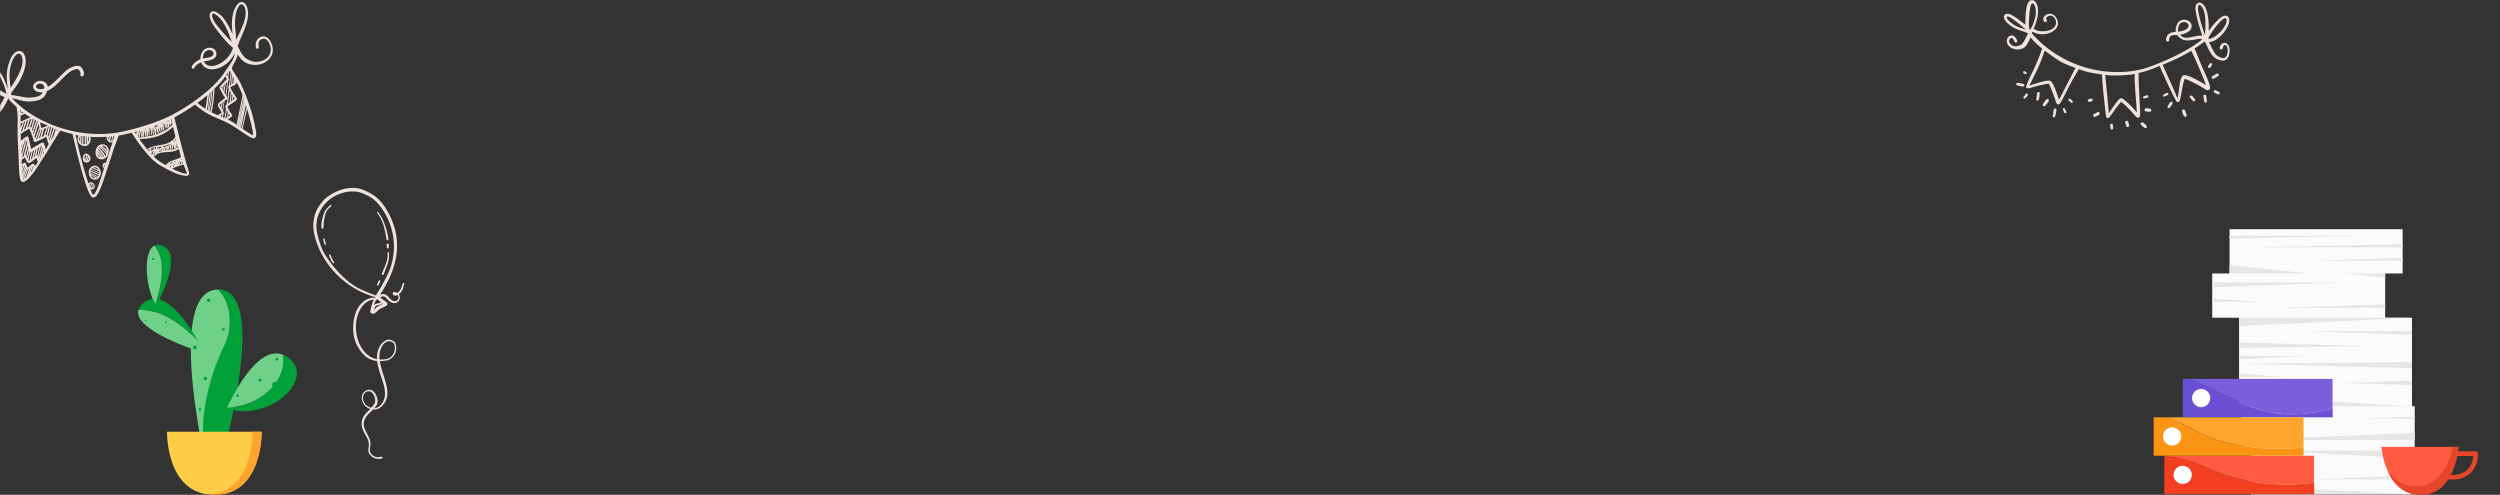 <svg width="1920" height="380" viewBox="0 0 1920 380" fill="none" xmlns="http://www.w3.org/2000/svg">
<rect x="0" y="0" width="1920" height="380" fill="#333333" stroke="none"/>
<mask id="mask0_0_535" style="mask-type:alpha" maskUnits="userSpaceOnUse" x="0" y="0" width="1920" height="380">
<rect width="1920" height="380" fill="#F8F0EA"/>
</mask>
<g mask="url(#mask0_0_535)">
<path d="M296.711 160.74C291.579 152.303 286.457 148.719 278.316 145.589C269.336 142.138 257.391 145.965 249.958 152.395C246.331 155.544 242.54 161.395 241.487 166.147C240.181 171.717 240.402 175.62 241.456 180.286C246.39 201.885 264.309 221.751 288.566 228.327C288.566 228.327 288.566 228.327 288.588 228.394C288.521 228.415 288.409 228.525 288.364 228.613C280.549 227.879 271.043 235.415 271.223 252.282C271.216 254.786 271.545 256.962 271.754 258.072C271.922 258.828 272.003 259.538 272.537 261.206C273.051 262.808 273.505 263.766 274.133 265.037C274.328 265.416 275.044 266.732 275.501 267.468C279.091 273.161 283.041 276.532 289.614 277.295C291.259 290.235 300.367 301.665 292.615 310.772C291.246 312.241 289.525 313.529 287.531 313.505C289.372 311.444 290.388 309.793 289.914 306.707C289.545 304.177 287.196 298.454 282.642 299.398C275.821 300.848 276.186 311.401 284.332 314.089C282.203 316.169 279.067 319.014 278.142 322.327C276.662 327.585 279.19 331.337 281.295 335.151C285.834 343.116 280.698 344.541 284.122 349.257C285.06 350.576 287.258 352.153 289.76 352.381C295.227 352.91 293.926 350.457 292.971 350.69C289.946 351.585 287.869 351.074 285.85 349.366C281.903 345.774 285.877 343.25 284.014 337.665C281.849 331.368 275.567 326.464 282.599 318.324C283.474 317.381 285.646 315.434 286.522 314.491C290.438 315.002 293.572 312.379 295.605 309.078C301.162 300.012 292.974 287.551 291.742 277.275C294.113 277.325 295.578 277.076 297.244 276.763C300.488 276.092 303.984 272.764 304.281 268.18C304.365 266.607 304.277 264.723 303.43 263.228C302.495 261.688 299.846 260.771 298.316 260.819C294.325 260.994 288.847 267.092 289.587 275.832C281.292 274.517 275.54 265.984 274.018 257.788C270.965 242.062 278.924 230.387 287.083 230.127C285.73 232.106 284.414 238.562 284.363 239.093C284.284 240.223 285.269 241.231 286.935 240.918C288.601 240.605 289.417 239.019 291.072 237.753C294.309 235.685 296.995 235.34 297.478 233.861C298.051 232.205 296.126 231.939 291.912 228.433C296.708 225.718 296.275 230.567 300.908 232.394C305.871 234.335 308.662 228.805 306.234 226.051C310.056 223.281 310.017 219.025 310.225 218.296C311.362 217.711 309.869 216.497 309.119 218.062C308.802 218.679 308.464 222.908 305.027 225.04C299.811 221.854 300.97 228.915 305.364 226.55C307.685 228.971 303.869 234.977 298.364 228.131C296.508 225.782 294.321 225.159 291.735 226.503C306.327 204.754 310.063 182.658 296.711 160.74ZM285.12 313.101C276.082 310.846 277.543 299.56 284.113 300.545C286.698 301.262 289.186 306.499 287.751 309.829C287.094 310.996 286.016 312.225 285.12 313.101ZM299.321 262.116C301.862 262.7 302.407 263.482 302.859 264.662C304.142 268.666 302.39 272.612 299.507 274.64C297.185 276.12 294.104 276.151 291.491 276.032C290.59 267.71 295.206 261.448 299.321 262.116ZM302.496 225.409C302.541 225.321 302.563 225.388 302.496 225.409C302.541 225.321 302.563 225.388 302.496 225.409ZM302.629 225.366C302.608 225.299 302.608 225.299 302.629 225.366C302.608 225.299 302.608 225.299 302.629 225.366C302.608 225.299 302.608 225.299 302.629 225.366ZM302.696 225.345C302.918 225.347 303.227 225.395 303.647 225.555C303.158 225.638 302.982 225.548 302.696 225.345ZM243.36 169.006C243.381 169.072 243.314 169.094 243.336 169.16L243.36 169.006ZM243.312 169.315C243.333 169.382 243.267 169.403 243.288 169.47C243.267 169.403 243.312 169.315 243.312 169.315ZM287.19 238.04C287.957 233.085 291.412 235.142 293.83 233.043C293.94 233.155 294.028 233.2 294.204 233.291C288.522 235.995 289.232 235.914 287.19 238.04ZM292.754 232.21C291.505 232.905 288.803 232.74 287.255 234.34C287.674 232.661 288.066 231.358 289.165 230.196C289.475 230.244 289.72 230.092 289.857 229.827C291.173 230.951 291.128 231.039 292.754 232.21ZM299.845 205.654C296.546 214.879 288.99 226.205 288.694 226.888C285.8 226.123 278.414 222.824 275.901 221.642C275.901 221.642 262.406 215.812 249.546 195.428C247.457 192.124 246.15 188.275 245.7 186.873C242.533 177.218 242.702 174.073 243.357 169.227C243.674 166.771 245.047 163.019 247.371 159.478C254.431 148.901 267.076 145.879 274.838 147.365C277.601 147.952 279.716 149.04 282.296 150.2C286.216 152.329 288.063 153.503 291.493 157.776C301.87 170.64 305.645 189.078 299.845 205.654Z" fill="#EFE2DA"/>
<path d="M290.283 162.726C290.109 162.414 289.575 162.585 289.482 162.983C289.479 163.204 290.548 164.702 290.7 164.947C292.704 167.985 294.128 171.281 294.828 173.926C297.101 182.397 296.28 184.426 297.497 184.551C298.715 184.676 298.359 182.877 297.578 179.521C295.297 169.876 293.095 166.682 290.283 162.726Z" fill="#EFE2DA"/>
<path d="M297.178 187.229C296.709 187.6 296.904 187.979 297.1 190.197C297.14 190.553 297.447 190.822 297.802 190.782C298.865 190.883 298.637 189.484 298.546 187.821C298.511 187.023 297.693 186.769 297.178 187.229Z" fill="#EFE2DA"/>
<path d="M298.324 193.558C297.504 193.526 297.828 194.306 297.666 196.786C297.483 199.2 296.995 201.122 296.173 203.151C292.986 210.428 292.847 210.913 293.686 211.234C294.415 211.441 294.575 211.022 296.22 206.742C297.316 203.962 298.658 201.03 298.776 196.577C298.8 196.422 298.871 194.118 298.807 193.918C298.765 193.785 298.567 193.627 298.324 193.558Z" fill="#EFE2DA"/>
<path d="M290.908 215.656C290.476 216.604 289.998 217.64 289.566 218.588C289.339 219.028 289.887 219.589 290.466 219.329C290.712 219.177 292.211 216.048 292.192 215.759C292.088 215.204 291.204 214.972 290.908 215.656Z" fill="#EFE2DA"/>
<path d="M253.778 157.425C252.503 158.496 251.315 159.613 250.28 160.975C247.353 164.93 246.243 174.557 247.031 175.409C247.512 175.99 248.403 175.557 248.433 174.959C248.511 171.991 248.892 167.895 249.79 164.958C250.689 162.021 251.206 161.34 253 159.588C253.829 158.733 255.033 158.127 254.486 157.566C254.312 157.254 254.002 157.206 253.778 157.425Z" fill="#EFE2DA"/>
<path d="M248.649 182.985C247.961 183.132 248.263 183.845 248.707 185.689C248.813 186.023 249.236 187.801 249.522 188.004C249.896 188.252 250.432 187.859 250.304 187.459C249.216 183.834 249.472 182.795 248.649 182.985Z" fill="#EFE2DA"/>
<path d="M252.936 195.446C252.356 195.705 252.506 196.172 253.826 198.913C254.93 201.209 255.664 202.813 256.47 202.113C256.695 201.894 256.809 201.563 256.547 201.205C254.039 197.741 254.139 194.839 252.936 195.446Z" fill="#EFE2DA"/>
<path d="M161.684 9.655C159.906 11.724 161.822 16.112 163.321 18.547C164.698 20.829 173.083 32.187 178.854 36.728C178.63 36.51 178.751 36.661 178.957 36.795C175.817 47.865 160.647 55.466 156.48 47.204C158.179 46.841 162.999 46.52 165.014 44.311C167.971 41.102 165.186 35.566 159.408 36.802C155.754 37.584 153.647 41.857 153.901 45.535C151.594 46.384 149.433 47.913 147.776 50.134C145.699 52.889 149.462 53.861 149.365 51.749C150.015 50.632 151.867 48.903 154.392 47.829C158.116 57.341 174.006 53.94 180.407 40.661C179.574 45.905 177.34 48.338 174.231 52.914C171.542 56.956 166.781 65.439 148.005 78.611C144.442 81.062 138.851 84.836 130.997 88.828C117.521 95.622 96.477 101.104 87.391 102.249C55.538 106.222 24.503 92.425 9.103 75.281C19.73 78.428 21.872 78.058 25.277 77.774C30.06 77.283 32.342 75.906 33.787 74.353C34.947 73.127 35.591 71.567 36.046 69.959C45.722 65.755 50.659 53.946 59.084 53.031C59.697 52.989 59.8 53.056 60.006 53.189C61.226 53.906 61.778 55.654 61.96 56.504C61.978 56.589 61.893 56.607 61.911 56.692C61.729 57.086 61.595 57.293 61.686 57.718C62.032 59.332 64.824 59.09 64.491 55.873C64.43 55.175 63.793 53.445 62.804 52.146C61.209 50.088 59.03 50.288 56.772 50.949C55.43 51.325 54.55 51.78 52.96 52.654C48.899 54.856 43.465 62.684 36.703 66.797C36.497 62.931 30.75 60.162 26.725 63.778C23.696 66.648 26.062 71.474 32.853 70.82C31.475 73.515 29.132 74.194 26.122 74.66C19.676 75.685 18.189 74.136 8.321 72.872C8.758 72.423 8.649 71.913 8.606 71.3C14.149 63.981 14.514 63.193 16.257 59.709C18.995 54.235 21.643 45.848 17.997 40.852C16.244 38.472 12.833 38.314 9.833 42.155C8.862 43.429 8.2 44.904 7.623 46.361C4.125 54.93 5.198 61.187 5.979 68.574C5.439 66.468 3.511 61.193 1.8 58.182C1.484 57.539 0.301 55.748 -1.137 54.012C-2.714 52.039 -4.468 50.904 -6.878 50.442C-15.659 48.855 -15.172 67.325 3.538 74.606C-0.494 82.757 -5.139 89.705 -14.334 90.34C-15.032 90.4 -15.937 90.327 -16.689 90.133C-13.023 86.504 -12.402 81.928 -14.119 78.474C-17.741 71.518 -25.48 73.974 -25.7 81.664C-25.773 83.812 -24.888 87.533 -22.091 90.222C-27.645 92.922 -38.728 93.872 -39.798 102.988C-40.224 106.812 -37.578 105.89 -37.578 104.646C-37.442 95.73 -25.455 96.097 -19.287 92.111C-13.456 94.862 -6.341 91.562 -3.658 89.566C-0.69 87.242 2.673 83.856 6.396 75.505C6.893 76.999 11.274 80.86 12.828 82.305C12.846 82.389 12.864 82.475 12.797 82.578C14.476 92.083 12.679 94.067 14.016 114.843C14.656 125.725 14.204 137.73 16.51 139.369C18.919 141.076 22.841 136.148 24.669 133.891C27.194 131.573 45.804 101.018 46.187 100.314C49.148 101.28 52.723 102.204 55.733 102.981C56.934 108.59 65.9 147.994 70.512 151.273C71.356 151.892 72.6 151.892 73.911 150.545C77.189 147.177 81.849 131.162 82.65 128.679C83.732 125.427 83.871 125.663 87.121 115.103C87.364 114.163 91.166 104.107 91.166 104.107C93.308 103.737 96.301 103.185 101.108 101.979C105.531 108.941 112.635 118.885 119.013 124.185C119.219 124.318 119.219 124.318 119.013 124.185C119.838 124.719 120.275 125.514 124.808 128.01C125.615 128.459 132.436 132.509 137.468 134.01C146.486 136.701 145.783 133.83 144.309 129.435C141.161 119.711 133.879 90.255 133.879 90.255C140.156 86.779 144.532 83.976 149.801 80.36C163.339 92.125 168.772 89.274 183.451 99.729C184.398 100.415 191.261 105.078 193.112 105.837C194.981 106.681 196.456 106.099 196.766 103.811C196.845 103.35 196.797 102.294 196.7 101.426C196.361 99.01 194.718 90.919 193.329 86.506C191.492 80.412 189.314 74.391 186.815 68.527C185.511 65.341 184.092 62.445 182.229 59.556C181.028 57.68 179.808 55.719 178.607 53.844C178.449 53.522 178.207 53.218 178.134 52.879C177.928 51.501 180.047 48.114 180.678 46.913C181.11 46.021 183.004 42.416 182.446 41.469C183.283 42.89 183.787 43.582 184.654 44.729C192.997 55.474 214.375 48.232 208.552 33.482C206.241 27.667 202.223 26.75 198.915 29.146C196.535 30.9 196.061 33.667 196.51 36.593C196.607 37.461 197.924 37.801 198.543 36.958C198.877 36.442 198.701 36.035 198.507 34.299C198.332 30.16 202.035 29.19 203.886 29.949C209.002 32.675 211.432 46.107 197.509 47.488C195.585 47.633 194.079 47.244 192.332 46.552C187.914 45.009 185.778 42.089 183.218 36.772C183.248 36.499 183.109 36.262 182.884 36.043C182.745 35.807 182.69 35.552 182.551 35.315C184.907 28.056 189.831 20.337 190.519 11.926C190.988 4.982 187.894 0.49 184.434 1.764C182.704 2.401 181.435 4.361 180.555 6.06C178.976 9.064 178.538 12.002 178.192 15.364C177.814 18.999 178.19 21.585 178.577 26.301C176.618 21.299 173.949 16.716 171.176 13.311C170.915 12.922 170.12 12.115 169.362 11.477C166.279 9.116 163.615 7.464 161.684 9.655ZM163.989 41.598C163.327 44.317 158.453 44.383 155.819 44.946C155.809 36.595 164.476 37.228 163.989 41.598ZM27.708 65.879C28.673 64.161 31.781 63.318 33.741 65.831C34.16 66.542 34.165 66.985 33.789 68.132C30.851 68.938 26.888 68.276 27.708 65.879ZM8.193 50.682C10.076 42.459 14.811 38.424 16.855 43.407C19.609 51.705 9.579 65.049 8.128 67.403C7.334 60.375 6.741 56.769 8.193 50.682ZM-19.827 88.76C-23.613 86.016 -25.354 79.546 -21.626 76.615C-17.754 74.364 -12.154 82.675 -19.827 88.76ZM4.934 71.997C-20.208 60.404 -8.107 40.13 1.805 62.358C3.807 66.728 4.401 69.09 4.934 71.997ZM34.697 103.929C34.678 103.844 36.664 98.176 36.646 98.091C36.628 98.006 36.61 97.921 36.507 97.854C36.913 97.678 37.253 97.605 37.35 97.229C37.399 97.041 37.363 96.871 37.326 96.701C37.429 96.768 37.533 96.835 37.618 96.816C36.822 99.742 35.813 103.334 35.765 103.523C35.34 103.614 35.103 103.753 34.697 103.929ZM30.243 122.567C30.225 122.482 30.225 122.482 30.243 122.567C30.34 122.191 32.612 113.706 32.709 113.33C32.94 113.992 32.709 113.33 33.104 114.756C32.934 114.793 32.782 114.914 32.733 115.102C31.561 119.174 31.525 119.004 30.577 122.051C30.51 122.154 30.243 122.567 30.243 122.567ZM33.48 116.098C33.552 116.438 33.607 116.693 33.85 116.996C33.449 117.615 33.133 118.216 32.733 118.835C32.957 117.809 33.218 116.953 33.48 116.098ZM29.624 120.922C29.588 120.752 29.467 120.6 29.43 120.43C30.014 116.928 31.283 112.48 31.283 112.48C31.265 112.395 31.265 112.395 31.247 112.31C31.484 112.17 31.721 112.031 32.042 111.873C31.173 115.703 30.602 117.602 29.624 120.922ZM28.684 119.435C28.393 119.319 28.138 119.374 27.883 119.428C28.478 116.813 28.745 116.4 29.153 113.736C29.541 113.475 29.948 113.299 30.337 113.038C29.304 116.103 29.097 117.213 28.684 119.435ZM26.651 120.314C26.414 120.454 26.195 120.678 25.959 120.818C26.341 118.87 26.955 116.339 27.326 114.749C27.562 114.609 27.799 114.47 27.951 114.348C27.392 117.134 27.173 117.359 26.651 120.314ZM24.678 121.892C24.374 122.134 24.071 122.377 23.767 122.62C24.551 118.809 24.174 119.956 25.128 116.108C25.45 115.95 25.753 115.707 26.075 115.55C25.237 119.106 24.951 120.678 24.678 121.892ZM22.602 123.403C22.517 123.421 22.28 123.56 22.195 123.578C22.073 123.427 22.037 123.257 21.916 123.105C22.22 121.618 21.825 122.68 23.18 116.969C23.623 116.963 23.69 116.86 24.029 116.787C23.446 119.045 23.568 119.197 22.602 123.403ZM19.008 126.127C19.093 126.109 19.093 126.109 19.008 126.127V126.127ZM17.937 137.731C17.852 137.749 17.767 137.767 17.682 137.786C21.15 127.001 17.992 136.742 20.372 130.012C20.494 130.163 20.372 130.012 20.579 130.145C19.37 134.047 19.146 133.829 17.937 137.731ZM19.62 128.573C19.76 128.81 19.675 128.828 19.796 128.98C18.6 132.524 18.837 131.14 17.3 136.001C17.264 135.831 17.227 135.661 17.276 135.473C18.181 133.058 17.98 133.367 19.62 128.573ZM17.143 133.191C17.137 132.748 17.046 132.323 17.04 131.88C18.091 128.9 18.589 127.905 19.002 126.928C19.038 127.098 19.038 127.098 19.177 127.335C17.598 131.583 17.337 132.438 17.143 133.191ZM16.889 129.513C16.871 128.184 16.865 128.985 16.853 128.099C17.29 127.65 17.442 127.528 17.879 127.079C17.581 127.765 17.186 128.827 16.889 129.513ZM16.28 112.136C16.432 112.015 17.094 110.54 17.142 110.352C16.717 111.687 16.559 112.61 16.365 113.362C16.292 113.022 16.286 112.579 16.28 112.136ZM20.621 107.919C20.912 109.279 20.748 108.514 20.93 109.364L18.056 120.021C17.213 120.646 17.601 120.385 16.976 120.785C16.994 120.87 19.637 110.796 20.621 107.919ZM21.248 121.648C21.091 121.326 20.951 121.09 20.794 120.768C20.927 120.562 21.942 116.168 21.972 115.895C22.027 116.15 22.081 116.404 22.306 116.623C21.777 119.136 21.613 119.615 21.248 121.648ZM21.385 111.488C21.512 112.083 21.657 112.763 21.7 113.376C21.244 114.984 20.357 118.729 20.163 119.481C19.92 119.178 19.647 119.147 19.392 119.202C21.056 113.691 19.993 117.029 21.385 111.488ZM16.673 118.54C16.631 117.927 16.588 117.313 16.546 116.7C16.771 115.675 17.19 113.897 17.433 112.956C17.433 112.956 18.119 110.765 19.322 107.664C19.474 107.543 19.71 107.403 19.862 107.282C18.745 110.365 17.268 115.924 16.673 118.54ZM17.568 109.017C17.549 108.932 17.549 108.932 17.634 108.914L17.568 109.017ZM16.189 110.467C16.153 110.297 16.135 110.212 16.183 110.024C16.25 109.921 16.42 109.885 16.487 109.781C16.353 109.988 16.305 110.176 16.189 110.467ZM15.364 84.606C15.571 84.739 15.795 84.958 16.002 85.091C15.843 86.014 15.746 86.39 15.619 87.039C15.437 84.945 15.455 85.03 15.364 84.606ZM17.998 86.53C17.506 86.724 17.015 86.918 16.523 87.112C16.651 86.463 16.717 86.36 16.845 85.71C17.258 85.978 17.585 86.263 17.998 86.53ZM15.86 94.808C16.418 94.511 16.891 94.232 17.468 94.019C16.557 95.992 16.399 96.914 15.859 98.541C15.859 97.297 15.859 96.052 15.86 94.808ZM17.911 95.258C18.093 94.863 18.591 93.868 18.348 93.565C18.755 93.389 19.077 93.231 19.483 93.055C19.368 93.346 16.939 100.265 17.096 100.586C16.793 100.829 16.386 101.005 16.082 101.248C17.133 98.268 17.401 96.611 17.911 95.258ZM20.722 92.612C21.043 92.454 21.383 92.382 21.705 92.224C20.824 95.168 21.334 93.814 19.761 98.505C19.694 98.609 19.713 98.694 19.731 98.778C19.276 99.142 18.802 99.422 18.347 99.786C18.347 99.786 20.637 92.63 20.722 92.612ZM22.925 91.696C23.738 91.344 23.738 91.344 24.078 91.272C23.526 93.256 22.129 97.11 22.098 97.383C21.776 97.541 21.303 97.82 21.066 97.959C22.585 93.013 21.813 95.222 22.925 91.696ZM25.031 91.157C25.323 91.272 25.547 91.491 25.838 91.606C24.648 95.593 24.763 95.302 23.985 98.312C23.81 97.906 23.567 97.602 23.257 97.402C24.861 92.437 25.31 91.63 25.031 91.157ZM27.744 92.62C27.592 92.741 24.986 100.497 24.938 100.686C24.762 100.279 24.604 99.957 24.513 99.532C24.987 99.253 25.181 97.256 26.834 92.104C27.143 92.304 27.434 92.42 27.744 92.62ZM29.619 95.151C29.8 96.001 30.049 96.748 30.231 97.597C30.031 97.907 27.225 105.972 27.043 106.367C26.776 105.535 26.776 105.535 26.509 104.704C27.359 103.278 28.27 98.817 29.619 95.151ZM30.643 99.109C30.801 99.431 30.922 99.582 31.111 99.631C29.629 103.503 29.367 104.359 28.566 106.841C28.244 106.998 28.159 107.017 27.752 107.193C28.293 105.566 30.346 99.795 30.643 99.109ZM32.167 99.583C32.828 99.352 31.845 99.74 32.573 99.407C31.304 103.855 31.061 104.796 30.818 105.737C30.818 105.737 30.174 106.052 29.853 106.21C30.946 102.599 32.167 99.583 32.167 99.583ZM33.897 98.946C34.643 98.697 34.88 98.558 35.541 98.327C34.752 100.451 34.047 102.557 33.428 104.645C32.936 104.839 32.614 104.997 32.123 105.191C32.317 104.438 32.87 102.454 33.897 98.946ZM39.402 97.679C39.062 98.996 38.035 102.503 37.148 105.004C36.99 104.682 36.918 104.342 36.693 104.124C37.155 102.958 38.437 98.152 38.631 97.399C38.734 97.466 39.317 97.697 39.402 97.679ZM37.985 107.668C37.894 107.244 37.949 107.499 37.682 106.667C38.18 105.672 40.039 99.409 40.294 98.11C40.585 98.225 40.877 98.341 41.083 98.474C41.186 98.541 39.728 102.941 37.985 107.668ZM36.659 96.488C36.574 96.507 32.404 98.199 31.724 98.344C31.669 98.09 30.893 94.879 30.839 94.624C31.057 94.399 31.021 94.229 30.966 93.974C32.629 94.685 32.92 94.8 36.659 96.488ZM29.115 93.215C25.617 103.028 28.502 95.746 25.927 103.229C25.769 102.907 25.678 102.482 25.52 102.161C25.636 101.869 28.587 93.239 28.618 92.966C28.927 93.167 28.824 93.1 29.115 93.215ZM23.314 90.191C22.652 90.422 18.16 92.272 15.842 93.479C15.86 91.076 15.83 90.104 15.746 88.878C16.863 88.284 17.998 87.774 19.254 87.416C20.595 88.285 21.973 89.323 23.314 90.191ZM19.054 137.137C20.117 133.799 20.554 133.35 21.55 130.115C21.957 129.939 21.957 129.939 22.26 129.696C21.033 133.514 22.029 130.279 20.098 136.202C19.831 136.615 19.442 136.876 19.054 137.137ZM26.321 128.738C26.236 128.757 26.321 128.738 26.321 128.738C26.236 128.757 26.321 128.738 26.321 128.738ZM21.779 134.509L21.713 134.612C22.466 132.318 23.11 130.759 23.644 128.689C23.948 128.446 23.711 128.586 24.099 128.325C22.836 131.973 22.52 132.573 21.779 134.509ZM23.625 132.337C24.299 130.504 24.743 129.254 25.417 127.421C25.52 127.488 25.556 127.658 25.678 127.81C25.107 129.709 24.609 130.704 24.329 131.475C24.129 131.785 23.844 132.112 23.625 132.337ZM27.122 127.5C25.939 125.71 25.49 125.273 23.887 126.504C22.91 127.336 21.884 128.355 21.174 128.774C19.269 125.271 20.01 123.335 16.762 126.43C16.762 125.185 16.763 123.941 16.678 122.715C17.133 122.351 18.754 121.204 19.209 120.84C21.169 125.842 21.448 126.316 25.041 123.591C25.126 123.573 25.211 123.555 25.345 123.349C26.256 122.62 27.014 122.014 27.925 121.286C28.471 122.591 28.792 123.677 29.174 124.217C28.507 125.249 27.857 126.366 27.122 127.5ZM35.082 114.866C33.712 108.05 33.008 108.911 30.1 110.689C24.437 114.123 27.005 112.418 23.878 114.42C23.648 112.514 22.302 107.47 21.835 105.704C21.847 105.346 21.568 104.873 21.192 104.775C20.336 104.514 19.14 105.57 16.038 108.1C15.93 106.346 15.924 104.659 15.9 102.886C18.419 101.37 21.017 99.392 22.474 98.725C22.875 99.35 25.131 104.91 25.695 107.544C26.271 109.82 27.048 109.298 30.908 107.406C37.039 104.494 32.79 106.648 35.546 104.991C36.371 106.77 36.57 110.193 37.511 110.436C36.697 112.032 35.999 113.337 35.082 114.866ZM38.829 108.288C39.655 106.334 41.525 100.957 42.06 98.887C42.266 99.021 42.454 99.069 42.746 99.185C42.321 100.52 41.604 102.984 41.245 104.216C40.796 105.023 41.027 104.44 38.829 108.288ZM43.267 101.206C43.413 100.642 43.577 100.162 43.808 99.579C43.996 99.628 44.099 99.695 44.287 99.743C43.85 100.192 43.601 100.69 43.267 101.206ZM88.343 104.622L88.325 104.537L88.41 104.519C88.325 104.537 88.343 104.622 88.343 104.622ZM85.193 104.852C85.448 104.797 85.721 104.828 85.976 104.773C86.395 106.727 86.455 107.425 86.431 108.142C85.957 108.421 85.957 108.421 85.787 108.457C85.618 107.249 85.363 106.06 85.193 104.852ZM87.372 104.652C87.827 105.532 87.687 106.54 87.153 107.365C87.105 106.309 86.941 105.544 86.759 104.694C86.929 104.658 87.202 104.688 87.372 104.652ZM84.495 104.912C84.75 106.102 84.92 107.31 85.071 108.433C84.695 108.335 84.695 108.335 84.488 108.202C84.488 108.202 84.204 106.041 84.052 104.918C84.24 104.967 84.325 104.949 84.495 104.912ZM83.184 105.015C83.184 105.015 83.269 104.997 83.184 105.015C83.281 105.883 83.463 106.733 83.56 107.601C82.953 106.842 82.529 105.689 83.184 105.015ZM67.609 109.06C67.555 107.56 67.537 107.475 67.537 104.987C67.726 105.036 67.811 105.017 67.999 105.066C68.29 106.426 68.411 107.822 67.609 109.06ZM61.669 104.555C61.535 106.005 61.504 107.523 61.558 109.022C60.897 108.008 60.539 106.751 61.152 105.465C61.116 105.295 61.499 104.591 61.669 104.555ZM62.468 109.538C62.445 107.766 62.524 106.06 62.603 104.355C62.791 104.403 62.961 104.367 63.15 104.415C63.15 104.415 63.008 110.4 63.027 110.485C62.511 110.151 62.511 110.151 62.286 109.932C62.353 109.829 62.42 109.726 62.468 109.538ZM64.072 104.573C64.43 104.586 64.703 104.616 65.061 104.628C64.957 108.294 65.06 109.605 65.127 110.746C64.872 110.801 64.702 110.837 63.967 110.728C64.046 110.266 64.163 104.998 64.072 104.573ZM65.984 104.786C66.172 104.835 66.257 104.817 66.445 104.865C66.445 106.11 66.396 107.542 66.686 110.146C66.535 110.267 66.213 110.425 66.043 110.461C65.983 109.763 65.928 108.264 65.984 104.786ZM68.591 141.464C68.706 142.417 68.797 142.842 69.276 144.25C69.173 144.183 69.088 144.201 69.07 144.117C68.857 143.54 68.73 142.945 68.518 142.368C68.579 141.822 68.378 142.132 68.591 141.464ZM71.218 144.19C70.903 142.302 70.794 141.792 70.545 141.046C71.71 141.507 72.432 143.219 71.218 144.19ZM69.726 140.955C69.871 141.634 69.987 141.343 70.508 144.608C70.338 144.645 70.235 144.578 70.065 144.614C69.604 143.291 69.386 142.272 69.216 141.064C69.708 140.87 69.538 140.906 69.726 140.955ZM79.756 127.611C79.962 127.744 80.168 127.878 80.375 128.011C80.326 128.199 80.259 128.303 80.211 128.491C79.762 128.054 79.725 127.884 79.756 127.611ZM80.964 126.197C80.757 126.063 80.551 125.929 80.363 125.881C80.515 125.76 80.909 125.942 81.012 126.009C80.946 126.112 80.964 126.197 80.964 126.197ZM79.859 126.433C80.272 126.7 80.272 126.7 80.666 126.882C80.599 126.986 80.636 127.156 80.569 127.259C80.466 127.192 79.865 126.876 79.762 126.809C79.829 126.706 79.811 126.621 79.859 126.433ZM81.274 125.153C79.18 124.09 77.929 127.379 79.519 128.994C79.64 129.146 79.743 129.213 79.864 129.365C76.238 141.071 73.985 148.397 71.581 149.622C70.81 149.343 69.694 146.205 69.445 145.458C70.714 145.986 71.983 145.27 72.596 143.984C72.778 143.589 72.821 142.958 72.693 142.363C72.548 141.684 71.923 140.84 71.201 140.372C70.394 139.923 68.961 139.874 68.203 140.481C67.984 140.705 68.002 140.79 67.935 140.893C66.619 136.821 62.901 126.508 58.009 103.649C58.846 103.826 59.581 103.935 60.418 104.111C56.848 109.852 65.429 115.48 68.847 109.861C69.363 108.951 69.673 107.907 69.625 106.851C69.686 106.305 69.558 105.71 69.431 105.115C73.322 105.438 78.177 105.287 82.043 105.082C81.187 107.309 84.008 110.526 86.546 109.095C83.746 116.359 84.948 114.502 81.274 125.153ZM128.019 127.234C128.086 127.131 128.171 127.113 128.238 127.009C128.171 127.113 128.189 127.198 128.122 127.301C128.122 127.301 128.122 127.301 128.019 127.234ZM132.574 114.884C132.811 113.5 132.836 112.784 133.656 110.387C133.625 110.66 133.515 113.883 133.655 114.119C133.897 114.423 134.407 114.314 134.517 113.579C134.559 112.948 134.645 111.686 134.693 111.498C134.681 111.856 134.644 114.174 134.784 114.411C134.256 114.435 133.679 114.647 132.574 114.884ZM117.503 119.62C117.418 119.639 117.418 119.639 117.503 119.62C117.788 119.293 119.397 116.016 119.665 115.603C119.142 117.314 119.337 116.562 118.766 118.461C118.225 118.844 117.855 119.19 117.503 119.62ZM122.524 112.769C123.137 112.727 123.75 112.685 124.345 112.557C124.108 112.697 123.993 112.988 123.792 113.298C123.246 113.237 123.082 113.716 122.177 114.887C122.39 114.22 122.372 114.135 122.451 113.674C122.481 113.401 122.154 113.115 121.832 113.273C121.443 113.534 120.812 114.735 120.545 115.148C120.624 114.687 121.134 113.333 121.043 112.909C123.119 112.642 122.779 112.715 122.524 112.769ZM135.223 106.497C135.241 106.582 135.277 106.752 135.295 106.837C135.162 107.043 135.168 107.486 135.137 107.759C134.585 107.255 134.409 108.093 134.196 108.76C134.142 108.505 133.935 108.372 133.765 108.408C134.354 107.838 134.64 107.51 135.223 106.497ZM132.873 109.221C132.94 109.118 133.092 108.997 133.177 108.979C133.128 109.167 132.946 109.561 132.915 109.834C132.964 109.646 132.909 109.391 132.873 109.221ZM129.334 112.2C129.091 111.897 128.563 111.921 128.381 112.316C128.12 111.927 127.507 111.969 127.24 112.382C126.955 112.71 126.772 113.104 126.487 113.432C126.342 112.752 125.759 112.521 125.322 112.97C125.164 112.649 125.146 112.564 124.94 112.43C125.619 112.285 128.612 111.733 131.234 110.283C131.119 110.574 131.07 110.762 130.955 111.054C130.299 110.483 129.68 111.327 129.334 112.2ZM118.876 115.239C119.277 113.375 118.567 112.55 116.247 116.246C116.369 115.153 116.509 114.146 115.756 113.951C116.248 113.757 118.864 113.108 120.072 112.939C119.774 113.624 119.009 115.032 118.876 115.239ZM113.765 115.444C114.032 115.031 114.724 114.528 115.198 114.248C114.882 114.849 114.621 115.705 114.493 116.354C114.251 116.051 114.008 115.747 113.765 115.444ZM118.056 115.147C117.752 116.634 117.091 118.109 116.829 118.965C116.605 118.746 116.362 118.443 116.138 118.224C116.617 117.144 117.285 116.112 118.056 115.147ZM120.884 116.319C120.672 116.987 120.672 116.987 120.538 117.193C120.453 117.212 120.453 117.212 120.386 117.315C120.502 117.023 120.684 116.629 120.884 116.319ZM123.385 114.718C123.288 115.094 123.282 115.895 123.44 116.217C122.778 116.447 122.438 116.52 122.031 116.696C122.062 116.423 123.1 115.045 123.385 114.718ZM124.217 114.451C124.314 114.075 124.429 113.783 124.63 113.474C124.648 113.559 124.636 113.917 124.605 114.19C124.356 114.688 124.095 115.543 124.441 115.914C124.356 115.932 124.186 115.968 124.101 115.986C124.217 115.695 124.168 114.639 124.217 114.451ZM125.443 114.366C125.576 114.16 125.625 113.972 125.759 113.765C125.928 114.973 125.655 114.943 125.594 115.489C125.424 115.526 125.339 115.544 125.169 115.58C125.388 115.356 125.431 114.724 125.443 114.366ZM127.828 113.056C127.865 113.226 127.901 113.396 127.889 113.754C127.725 114.233 127.579 114.798 127.603 115.326C127.075 115.35 126.802 115.32 126.547 115.374C126.59 114.743 127.428 113.675 127.828 113.056ZM128.642 113.948C128.708 113.845 128.69 113.76 128.757 113.657C128.799 114.27 128.641 115.192 129.169 115.168C129.715 115.229 129.57 114.549 129.728 113.627C129.874 113.062 130.086 112.395 130.42 111.879C130.548 112.474 130.286 114.574 130.244 115.205C129.206 115.338 129.546 115.266 128.489 115.314C128.538 115.126 128.629 114.306 128.642 113.948ZM131.367 112.565C131.561 111.813 131.64 111.351 132.12 110.271C132.108 110.629 131.652 114.726 131.894 115.029C131.64 115.084 131.385 115.139 131.045 115.211C131.191 113.403 131.464 112.189 131.367 112.565ZM135.853 109.028C135.889 109.198 135.926 109.368 135.877 109.556C135.835 108.943 135.968 111.225 136.047 112.008C136.034 112.366 135.986 112.554 136.313 112.839C136.435 112.991 136.69 112.937 136.823 112.73C136.841 112.815 136.86 112.9 136.878 112.985C136.678 113.295 135.712 113.768 135.476 113.907C135.591 113.616 135.823 109.301 135.853 109.028ZM139.704 122.867C139.601 122.8 139.412 122.751 139.243 122.788C139.291 122.6 139.322 122.327 139.2 122.175C139.285 122.157 139.352 122.053 139.437 122.035C139.576 122.272 139.631 122.527 139.704 122.867ZM136.08 123.376C136.25 123.339 136.42 123.303 136.657 123.164C136.505 123.285 136.353 123.406 136.22 123.613C136.202 123.528 136.183 123.443 136.08 123.376ZM133.968 124.717C133.998 124.443 134.029 124.17 133.889 123.934C134.551 123.703 134.296 123.758 134.976 123.612C134.623 124.043 134.253 124.389 133.968 124.717ZM132.117 125.202C131.57 125.141 131.066 125.693 130.714 126.124C130.66 125.869 130.69 125.596 130.551 125.359C131.583 124.783 131.819 124.643 132.651 124.376C132.432 124.601 132.317 124.892 132.117 125.202ZM133.088 125.172C133.039 125.36 132.778 126.215 132.644 126.422C132.693 126.234 132.656 126.064 132.705 125.876C132.754 125.687 132.887 125.481 133.088 125.172ZM132.238 126.598C132.238 126.598 132.256 126.683 132.238 126.598V126.598ZM129.263 127.234C129.197 127.337 129.063 127.544 128.996 127.647C129.075 127.186 129.257 126.791 129.525 126.379C129.458 126.482 129.227 127.064 129.263 127.234ZM130.58 127.574C130.848 127.162 131.066 126.937 131.436 126.591C131.005 127.484 130.963 128.115 130.853 128.849C130.75 128.782 130.562 128.734 130.459 128.667C130.453 128.224 130.501 128.036 130.58 127.574ZM135.346 124.511C134.641 125.372 133.348 126.804 133.651 127.806C133.33 127.964 133.178 128.085 132.771 128.261C133.348 126.804 133.142 126.671 135.346 124.511ZM137.555 124.038C137.773 123.813 137.907 123.607 138.211 123.364C137.7 124.718 136.456 125.961 137.008 126.465C136.753 126.52 136.516 126.659 136.346 126.696C136.929 125.682 137.361 124.79 137.555 124.038ZM137.403 122.915L137.488 122.897C137.488 122.897 137.488 122.897 137.403 122.915ZM139.273 123.759C139.279 124.202 139.005 125.416 139.181 125.823C138.586 125.95 138.416 125.986 137.84 126.198C138.356 125.288 137.998 125.276 139.273 123.759ZM140.062 124.123C140.165 124.19 140.165 124.19 140.183 124.275C140.341 124.597 140.432 125.022 140.589 125.343C140.183 125.519 140.098 125.537 140.013 125.556C139.994 125.471 140.013 124.311 140.062 124.123ZM131.645 91.444C131.809 92.209 132.355 94.758 132.518 95.523C129.361 99.042 124.317 101.632 119.874 103.294C119.874 103.294 119.978 99.629 120.118 98.621C121.191 102.39 120.87 102.548 121.567 102.488C121.992 102.397 121.847 101.717 121.786 101.019C121.483 98.773 121.459 98.245 121.496 97.171C121.939 98.409 122.321 100.194 122.593 101.468C122.703 101.978 123.467 101.814 123.358 101.305C123.225 100.267 122.879 98.652 122.789 96.983C123.037 97.73 123.959 100.376 123.959 100.376C124.275 101.019 124.851 100.807 124.845 100.364C124.743 99.053 124.294 97.372 124.039 96.182C124.494 97.062 125.186 99.047 125.295 99.557C125.422 100.152 125.883 100.231 126.102 100.006C126.405 99.764 125.933 97.554 125.842 97.129C125.696 96.45 125.636 95.752 125.557 94.969C125.521 94.799 125.587 94.695 125.551 94.526C126.243 95.266 126.673 96.863 126.479 96.371L126.497 96.456C126.867 97.354 126.988 98.75 127.583 98.623C128.348 98.459 127.444 97.142 127.153 94.538C127.208 94.793 127.171 94.623 127.117 94.368C127.572 95.248 127.723 96.371 127.923 97.306C127.978 97.561 128.069 97.986 128.275 98.119C128.585 98.32 128.973 98.059 128.9 97.719C128.694 96.341 128.318 96.244 128.41 94.18C129.125 96.693 128.888 98.077 129.653 97.913C130.333 97.768 129.787 97.707 130.079 94.09C130.333 95.279 130.242 96.099 130.855 96.056C131.298 96.05 131.377 95.589 131.371 95.146C131.353 95.061 131.335 94.976 131.317 94.891C131.681 95.347 132.355 94.758 131.991 94.303C131.881 93.793 131.433 92.111 131.22 91.535C131.305 91.517 131.475 91.48 131.645 91.444ZM107.413 105.695C107.371 103.838 107.857 101.956 108.464 100.227C108.537 100.566 108.573 100.736 108.598 101.264C107.662 106.441 109.956 107.195 109.399 101.271C109.447 101.083 109.478 100.809 109.526 100.621C109.854 102.151 109.587 102.564 109.519 103.911C109.495 104.627 109.628 105.665 110.187 105.368C110.575 105.107 110.472 105.04 110.497 104.324C110.539 102.448 110.406 102.655 110.789 100.707C110.837 100.518 110.819 100.434 110.868 100.245L111.565 105.162C109.471 105.343 108.839 105.301 107.413 105.695ZM105.951 100.942C106 100.754 106 100.754 106.067 100.651C106.364 101.209 106.412 102.265 106.521 102.775L106.54 102.86C106.54 102.86 106.618 103.643 106.666 105.943C106.581 105.962 106.581 105.962 106.496 105.98C106.375 105.828 106.357 105.743 106.236 105.591C106.278 104.96 106.333 102.727 105.951 100.942ZM106.917 100.469C107.171 100.414 107.426 100.36 107.663 100.22C107.499 100.7 107.335 101.179 107.189 101.744C107.183 101.301 107.111 100.961 106.917 100.469ZM105.471 104.511C105.368 104.444 105.35 104.359 105.313 104.189C105.289 103.661 105.35 103.115 105.429 102.654C105.423 103.455 105.447 103.983 105.471 104.511ZM110.006 99.541C110.091 99.523 110.261 99.487 110.346 99.468C110.279 99.572 110.249 99.845 110.182 99.948C110.024 99.626 110.024 99.626 110.006 99.541ZM117.49 97.139C117.508 97.225 117.442 97.328 117.442 97.328C117.442 97.328 117.423 97.243 117.49 97.139ZM114.455 99.567C114.382 99.227 114.255 98.632 114.097 98.31C114.437 98.237 114.674 98.098 115.014 98.025C114.85 98.504 114.601 99.002 114.455 99.567ZM112.616 99.694C112.689 100.033 113.003 104.409 113.179 104.816C112.499 104.962 113.009 104.853 112.414 104.98C112.372 103.123 112.549 101.041 112.616 99.694ZM113.812 99.882C114.127 101.77 114.12 102.571 114.29 103.779C114.381 104.203 114.994 104.161 115.006 103.803C115.037 103.53 115 103.36 114.946 103.105C114.685 101.472 114.94 100.174 115.566 98.529C116.045 101.181 115.522 104.137 116.487 103.664C116.809 103.506 116.736 103.166 116.663 102.826C116.609 101.327 116.542 101.43 116.64 99.81C116.701 99.264 116.792 98.444 116.804 98.086C117.089 100.247 117.306 103.755 117.701 103.937C116.529 104.277 115.049 104.416 113.926 104.568C113.968 103.936 113.441 102.716 113.812 99.882ZM116.167 97.6C116.167 97.6 116.185 97.685 116.167 97.6C116.167 97.6 116.185 97.685 116.167 97.6ZM118.011 101.649C117.951 100.951 117.848 99.64 118.127 97.625C118.291 98.39 118.8 103.258 119.042 103.561C118.957 103.579 118.957 103.579 119.042 103.561C118.721 103.719 118.381 103.792 118.126 103.846C118.278 103.725 118.047 101.819 118.011 101.649ZM121.046 101.711C121.426 108.472 121.046 101.711 121.046 101.711V101.711ZM121.63 95.72C121.8 95.684 121.885 95.666 122.037 95.544C121.97 95.647 121.994 96.176 122.012 96.261C121.909 96.194 121.751 95.872 121.63 95.72ZM122.783 95.296C122.868 95.278 122.953 95.259 122.953 95.259C122.989 95.429 123.008 95.514 123.044 95.684C123.008 95.514 122.904 95.448 122.783 95.296ZM125.97 93.992C126.055 93.973 126.207 93.852 126.292 93.834C126.243 94.022 126.279 94.192 126.316 94.362C126.194 94.21 126.073 94.058 125.97 93.992ZM127.257 93.361C127.427 93.324 127.493 93.221 127.663 93.185C127.597 93.288 127.566 93.561 127.518 93.749C127.481 93.579 127.463 93.494 127.257 93.361ZM129.375 92.463C129.345 92.736 129.223 93.829 129.193 94.102C129.102 93.677 128.871 93.015 128.477 92.833C128.799 92.675 129.138 92.603 129.375 92.463ZM124.58 94.556C124.549 94.829 124.568 94.914 124.646 95.697C124.47 95.29 124.331 95.053 124.173 94.732C124.343 94.695 124.513 94.659 124.58 94.556ZM120.731 96.09C120.652 96.552 120.701 97.608 120.707 98.051C120.616 97.626 120.282 96.897 119.857 96.988C119.432 97.079 119.396 98.154 119.371 98.87C119.31 99.416 119.292 99.331 119.25 99.962C118.965 97.801 118.977 97.443 118.662 96.8C119.323 96.569 120.07 96.321 120.731 96.09ZM112.009 98.935C111.912 99.311 111.839 100.215 111.827 100.573C111.681 99.894 111.675 99.451 111.414 99.062C111.432 99.147 111.924 98.953 112.009 98.935ZM103.384 101.403C103.979 101.275 104.555 101.063 105.065 100.954C104.786 101.725 104.555 102.307 104.464 103.127C104.148 102.483 103.766 101.943 103.384 101.403ZM107.297 107.23C107.449 107.109 107.431 107.024 107.413 106.939C109.841 106.242 122.301 107.574 132.852 97.495C133.628 100.706 133.876 101.453 134.756 104.73C133.735 107.437 130.573 109.269 127.859 110.294C122.973 111.962 115.708 111.651 113.11 114.873C111.047 112.293 110.422 111.449 107.297 107.23ZM118.091 120.294C118.614 119.827 118.547 119.93 118.832 119.603C119.208 119.7 119.324 119.408 119.524 119.099C124.805 115.125 131.566 118.477 137.375 114.478C138.309 118.011 138.527 119.031 139.061 120.694C135.85 122.714 130.296 122.925 127.212 126.785C122.952 124.319 121.235 123.354 118.091 120.294ZM143.458 133.35C141.164 133.841 134.045 130.476 132.656 129.796C132.552 129.73 132.449 129.663 132.346 129.596C136.286 127.242 139.521 126.994 140.996 126.412C142.324 130.126 143.737 132.579 143.458 133.35ZM180.335 63.16C180.268 63.264 180.183 63.282 180.031 63.403C180.061 63.13 180.092 62.857 180.122 62.584C180.28 62.906 180.335 63.16 180.335 63.16ZM178.392 64.465C178.508 61.685 178.678 60.405 178.806 58.511C179.231 59.664 179.073 59.343 179.498 60.496C179.394 61.673 179.291 62.851 179.187 64.028C178.714 64.307 178.866 64.186 178.392 64.465ZM178.036 56.987C177.962 60.38 177.652 61.424 177.53 65.005C177.208 65.163 176.82 65.424 176.498 65.581C177.033 62.267 177.197 61.788 177.654 56.447C177.775 56.599 177.914 56.836 178.036 56.987ZM179.136 74.17C179.694 75.117 179.955 75.505 180.216 75.894C179.712 76.446 179.324 76.707 178.698 77.108C178.923 76.082 179.027 74.904 179.136 74.17ZM177.964 76.998C178.013 76.81 177.782 77.392 178.006 77.611C177.77 77.751 177.448 77.908 177.229 78.133C177.509 76.118 177.43 76.579 177.814 72.142C178.074 72.531 178.232 72.853 178.493 73.241C178.493 73.241 178.013 76.81 177.964 76.998ZM173.105 90.835C173.756 87.23 173.883 86.581 174.181 84.651C174.442 85.039 174.636 85.531 174.897 85.919C174.745 87.285 174.611 88.735 174.374 90.119C173.985 90.38 173.682 90.623 173.293 90.884C173.208 90.902 173.123 90.92 173.105 90.835ZM175.491 87.036C175.752 87.425 175.77 87.51 176.535 88.59C176.535 88.59 175.236 89.579 175.151 89.597C175.491 87.036 175.23 89.136 175.491 87.036ZM176.242 69.368C176.54 69.927 176.819 70.4 177.116 70.959C176.751 75.48 176.55 77.034 176.282 78.691C174.88 79.613 175.42 79.231 174.965 79.595C176.229 72.215 175.865 71.76 176.242 69.368ZM177.095 55.5C176.59 61.029 175.721 66.103 175.721 66.103C175.047 66.692 175.193 67.371 175.648 68.252C175.502 68.816 175.368 70.266 175.307 70.813C175.082 73.083 175.319 72.943 174.036 80.238C172.671 81.33 172.816 82.01 173.605 83.619L172.334 90.556C171.94 90.373 171.546 90.191 171.169 90.094C171.57 88.231 171.837 87.818 171.425 87.551C172.39 87.078 171.747 86.149 171.189 85.202C171.359 85.166 171.425 85.063 171.389 84.893C171.639 81.907 172.027 80.401 172.137 79.667C172.137 79.667 172.392 78.368 172.617 77.343C174.171 76.299 175.731 75.699 173.826 73.44C173.856 73.167 175.212 62.48 175.073 62.243C175.898 61.533 176.232 61.017 175.413 59.682C175.413 59.682 175.462 58.249 176.106 54.201C176.246 54.438 176.974 55.348 177.095 55.5ZM169.695 89.432C169.792 89.056 170.041 88.558 169.731 88.358C170.138 88.182 170.526 87.921 170.933 87.745C170.806 88.394 170.678 89.044 170.55 89.693C170.192 89.681 169.901 89.566 169.695 89.432ZM168.444 88.989C168.936 88.795 168.936 88.795 169.088 88.673C169.039 88.861 168.991 89.05 168.942 89.238C168.821 89.086 168.633 89.037 168.444 88.989ZM170.752 84.407C170.576 84 170.315 83.612 170.157 83.29C170.407 81.548 170.577 80.268 171.014 78.574C171.403 78.314 171.014 78.574 171.858 77.949C171.536 79.351 171.086 81.403 170.752 84.407ZM169.496 82.276C169.199 81.718 168.713 81.111 168.501 80.534C168.586 80.516 169.934 79.339 170.001 79.236C169.794 80.346 169.684 81.081 169.496 82.276ZM171.72 70.247C171.599 70.096 171.423 69.689 171.302 69.537C171.448 67.729 171.636 66.533 171.825 65.337C172.128 65.095 172.432 64.852 172.717 64.524C172.006 67.431 171.787 68.9 171.72 70.247ZM170.64 68.523C170.361 68.05 169.84 67.273 169.84 67.273C170.04 66.963 170.714 66.375 170.932 66.15C170.841 66.97 170.726 67.261 170.64 68.523ZM173.494 64.002C173.476 63.917 173.476 63.917 173.458 63.833C173.743 63.505 174.132 63.244 174.417 62.916C173.444 70.412 174.429 63.802 173.201 72.597C172.454 71.601 172.715 71.99 172.333 71.449C172.765 66.825 173.494 64.002 173.494 64.002ZM174.339 60.889C174.339 60.889 174.357 60.974 174.339 60.889C174.339 60.889 174.357 60.974 174.339 60.889ZM173.249 74.897C173.249 74.897 173.267 74.982 173.249 74.897C173.182 75 173.182 75 173.249 74.897C173.267 74.982 173.249 74.897 173.249 74.897ZM175.135 55.475C175.013 56.568 174.886 57.217 174.715 58.498C174.072 57.569 174.351 58.043 173.848 57.351C174.334 56.713 174.752 56.179 175.135 55.475ZM163.727 69.025C163.635 72.333 162.887 80.047 161.532 85.758L161.035 85.509C161.934 80.162 162.317 79.458 163.138 69.596C163.642 69.044 163.442 69.353 163.727 69.025ZM160.209 84.975C160.617 81.066 161.17 79.082 161.894 70.84C162.046 70.718 162.264 70.494 162.416 70.373C161.509 80.253 160.416 85.109 160.416 85.109C160.312 85.042 160.209 84.975 160.209 84.975ZM158.886 84.192C159.439 82.207 160.37 74.099 160.546 72.017C160.698 71.896 160.917 71.671 161.068 71.55C160.673 76.344 159.505 84.592 159.505 84.592C159.299 84.459 159.093 84.325 158.886 84.192ZM151.641 78.988C154.257 77.095 156.637 75.342 159.265 73.091C158.943 75.737 158.456 80.107 157.77 83.542C154.693 81.623 153.297 80.5 151.641 78.988ZM162.527 86.256C163.749 80.751 164.558 73.736 164.687 68.109C168.001 64.912 170.223 62.836 172.98 58.692C173.24 59.08 174.041 60.331 174.235 60.822C173.258 61.654 170.587 64.536 170.016 65.191C167.867 67.606 168.407 67.224 169.457 69.221C170.524 71.303 170.7 71.71 171.38 72.809C171.368 73.167 171.422 73.422 171.762 73.349C171.902 73.586 172.891 74.885 172.945 75.14C172.49 75.504 169.691 77.791 169.825 77.585C165.764 81.031 166.875 79.994 170.339 86.628C169.695 86.944 168.074 88.09 166.903 88.43C163.935 87.021 163.814 86.869 162.527 86.256ZM186.717 75.125C186.789 75.465 186.929 75.701 187.002 76.041C186.406 78.657 185.288 82.984 184.845 85.479C184.796 85.667 184.547 87.409 184.51 87.239C184.529 87.324 184.444 87.342 184.529 87.324C184.498 87.597 184.352 88.161 184.383 87.888C184.079 89.375 182.681 95.717 182.487 96.47L182.384 96.403C182.718 95.887 185.756 79.774 186.717 75.125ZM189.355 82.469C188.201 86.627 185.795 97.806 185.703 98.625C185.582 98.473 185.394 98.425 185.272 98.273C185.43 97.35 185.57 96.343 185.728 95.421C185.504 96.446 188.742 81.267 188.803 80.721C188.93 81.316 189.143 81.893 189.355 82.469ZM184.138 97.538C184.223 97.52 188.118 79.18 188.099 79.094C188.118 79.18 188.118 79.18 188.136 79.264L184.933 94.613C184.946 94.255 184.459 97.38 184.362 97.757C184.344 97.672 184.241 97.605 184.138 97.538ZM183.191 96.852C185.828 85.09 185.737 84.666 185.737 84.666C185.737 84.666 185.737 84.666 185.719 84.581C185.737 84.666 186.849 79.895 187.444 77.28C187.463 77.365 187.481 77.45 187.517 77.62C184.218 93.344 183.641 94.801 183.416 97.071C183.397 96.986 183.294 96.919 183.191 96.852ZM194.314 103.98C194.314 103.98 194.399 103.962 194.314 103.98C194.314 103.98 194.399 103.962 194.314 103.98ZM194.314 103.98C193.167 103.604 187.251 99.627 186.425 99.093C187.052 94.96 189.621 84.545 189.798 83.708C190.901 87.204 194.698 100.788 194.314 103.98ZM186.201 73.547C186.122 74.008 185.915 75.118 185.994 74.657L181.71 95.747C180.127 94.575 176.74 92.456 174.889 91.697C178.944 89.052 178.738 88.918 177.713 87.449C176.184 85.288 174.801 82.563 174.655 81.883C175.815 80.657 179.894 78.54 181.223 77.278C182.686 75.81 182.007 75.955 179.289 71.56C179.009 71.087 176.953 67.706 176.825 67.111C178.191 66.019 181.675 65.273 181.767 63.209C182.465 64.393 183.077 65.595 183.605 66.815C184.102 68.308 186.402 71.993 186.201 73.547ZM181.064 10.928C181.544 8.603 182.588 5.181 184.476 3.621C186.977 2.02 191.261 7.501 186.579 19.256C183.858 26.059 182.601 27.661 181.295 30.696C181.219 22.448 179.653 20.116 181.064 10.928ZM178.939 36.71L178.921 36.625C178.921 36.625 178.921 36.625 178.939 36.71ZM177.872 32.139C174.316 28.813 167.162 20.302 165.53 18.074C164.347 16.283 163.091 14.152 162.825 12.077C162.771 10.577 163.293 10.11 164.749 10.687C171.528 14.124 175.628 24.977 177.872 32.139Z" fill="#EFE2DA"/>
<path d="M82.455 112.814C80.295 109.366 74.426 110.178 73.447 115.986C72.274 123.791 82.051 124.631 83.285 117.524C83.352 117.421 83.419 117.318 83.382 117.148C83.443 116.601 83.583 115.594 83.456 114.999C83.468 114.641 82.849 112.996 82.455 112.814ZM82.218 115.442C81.022 114.009 79.869 113.19 78.37 112C80.768 111.575 82.181 114.028 82.218 115.442ZM82.005 117.354C81.434 116.765 79.359 114.543 77.132 112.442C77.217 112.424 77.217 112.424 77.302 112.406C78.285 113.262 80.088 114.209 82.084 116.892C82.017 116.996 82.053 117.166 82.005 117.354ZM74.873 118.08C75.358 118.687 75.965 119.446 77.021 120.642C75.789 120.284 75.061 119.373 74.873 118.08ZM78.423 120.964C78.386 120.794 74.819 116.581 74.819 116.581C74.8 116.496 74.916 116.205 74.898 116.12C77.446 119.307 77.477 119.034 78.781 120.976C78.593 120.928 78.866 120.958 78.423 120.964ZM79.764 120.588C78.545 118.627 77.495 117.874 75.256 114.888C75.305 114.7 75.353 114.512 75.42 114.408C80.232 119.866 79.831 120.485 80.474 120.169C80.323 120.291 80.001 120.449 79.764 120.588ZM80.845 119.824C81.209 119.035 76.713 114.221 76.021 113.48C76.288 113.067 76.088 113.377 76.373 113.049C78.394 115.016 78.722 115.301 80.779 117.438C81.452 118.094 81.367 118.112 81.367 118.112C81.489 118.264 81.592 118.331 81.78 118.379C81.349 119.271 81.13 119.496 80.845 119.824Z" fill="#EFE2DA"/>
<path d="M69.318 120.78C69.063 119.591 68.25 118.698 67.17 118.218C63.395 116.36 61.651 124.821 66.543 124.84C69.22 124.889 69.961 121.709 69.318 120.78ZM67.223 123.45C67.667 122.2 67.746 121.739 68.141 120.677C68.159 120.762 68.141 120.677 68.195 120.932C68.086 121.666 68.595 122.801 67.223 123.45ZM66.381 119.098C66.247 119.305 65.3 122.351 65.184 122.642C64.626 121.696 64.863 119.068 66.381 119.098ZM65.876 123.383C66.332 121.775 67.103 119.566 67.103 119.566C67.412 119.766 67.309 119.699 67.637 119.985C67.315 120.142 66.453 123.171 66.252 123.48C65.979 123.45 66.064 123.432 65.876 123.383Z" fill="#EFE2DA"/>
<path d="M73.189 127.238C71.447 126.989 69.438 128.397 68.806 129.598C67.907 131.213 67.713 134.454 69.6 136.627C70.898 138.126 75.001 139.026 76.659 135.56C76.64 135.475 76.725 135.457 76.707 135.372C77.508 134.134 77.642 132.684 77.248 131.257C76.854 129.831 75.58 127.615 73.189 127.238ZM75.792 130.68C74.451 129.812 73.285 129.351 71.811 128.689C73.013 128.076 74.724 128.598 75.792 130.68ZM71.016 129.125C74.444 130.613 76.198 131.749 76.198 131.749C76.253 132.004 76.325 132.344 76.295 132.617C74.305 131.621 72.399 130.607 70.275 129.817C70.475 129.508 70.779 129.265 71.016 129.125ZM69.794 134.63C71.785 135.626 70.686 135.061 73.435 136.695C71.615 136.907 70.48 136.172 69.794 134.63ZM74.607 136.355C74.455 136.476 74.37 136.494 74.2 136.531C74.158 135.918 70.007 133.962 69.509 133.714C69.455 133.459 69.473 133.544 69.485 133.185C69.983 133.434 74.789 135.96 74.892 136.027C74.807 136.045 74.674 136.252 74.607 136.355ZM75.645 134.977C75.645 134.977 75.511 135.184 75.311 135.493C74.213 134.929 72.392 133.896 69.425 132.487C69.455 132.214 69.419 132.044 69.449 131.771C72.671 133.126 75.779 134.771 75.779 134.771C75.779 134.771 75.712 134.874 75.645 134.977ZM76.076 134.085C75.506 133.497 70.396 131.213 69.625 130.934C69.674 130.746 69.722 130.558 69.856 130.351C72.733 131.335 75.257 132.75 76.271 133.333C76.204 133.436 76.307 133.503 76.076 134.085Z" fill="#EFE2DA"/>
<path d="M1710.4 12.313C1706.5 10.113 1698.8 20.013 1696.3 23.813C1696.4 18.013 1696.2 8.413 1692.5 3.913C1690.9 2.013 1688.7 1.213 1687.2 2.913C1685.9 4.313 1685.9 6.313 1686.2 8.113C1687.2 14.913 1689.2 21.013 1691.4 27.513C1685.4 26.313 1678.9 32.013 1674.2 26.713C1676.4 26.413 1679.2 25.513 1681.1 24.113C1682.4 23.113 1683.2 21.713 1683.2 19.813C1683.2 17.813 1681.3 15.913 1679.6 15.413C1677.2 14.713 1674.6 15.213 1672.9 17.113C1671.9 18.313 1671.4 19.913 1671.1 21.413C1670.9 22.313 1670.8 23.613 1671 24.513C1669.5 24.613 1667.4 24.713 1665.7 26.013C1663.8 27.413 1663.2 30.313 1663.6 31.113C1664.3 32.713 1666.5 31.713 1665.9 30.213C1666.3 26.713 1668.6 27.013 1672.1 26.913C1677.8 35.113 1687.2 28.313 1691.4 30.213C1676.6 42.113 1652.3 51.113 1646.3 52.813C1644.7 53.213 1643 53.613 1641.4 53.913C1637 54.813 1632.6 55.213 1628.1 55.313C1623.4 55.413 1618.8 55.213 1614.1 54.513C1609.3 53.813 1604.5 52.813 1599.9 51.313C1595.1 49.813 1590.4 47.913 1585.9 45.513C1581.2 43.113 1576.7 40.213 1572.5 37.013C1570.3 35.313 1568.2 33.513 1566.2 31.613C1565.2 30.613 1564.2 29.613 1563.2 28.613C1562.7 28.113 1562.2 27.613 1561.7 27.013C1561.2 26.513 1560.7 25.913 1560.5 25.213C1560.5 25.013 1560.4 24.813 1560.6 24.613C1560.8 24.313 1561.5 24.613 1561.7 24.713C1561.8 24.813 1562 24.913 1562.1 24.913C1562.4 25.113 1562.7 25.213 1563.1 25.313C1563.7 25.613 1564.4 25.813 1565 25.913C1566.3 26.213 1567.7 26.413 1569 26.313C1572.6 26.213 1576.6 24.813 1579 22.013C1581.5 19.013 1580.7 15.213 1578.3 12.413C1576.9 10.813 1574.5 10.013 1571.9 11.113C1568.6 12.513 1568.5 16.413 1570.6 16.913C1572.3 17.413 1572.6 15.213 1571.4 14.813C1570.9 13.513 1573.1 11.613 1575.5 12.113C1580 13.413 1582.3 23.313 1569.4 24.013C1565.2 24.013 1564.3 23.413 1561.8 22.113C1564.4 16.613 1567 7.613 1563.7 2.113C1561.9 -0.887 1559.2 -0.387 1557.8 1.713C1555.4 5.413 1555.6 14.213 1555.4 19.013C1552.9 16.913 1545.6 11.013 1542.4 10.613C1537.7 10.013 1536.6 15.913 1547.5 21.813C1549.3 22.813 1555.1 24.313 1557.6 25.613C1557.4 26.013 1557.2 26.313 1557 26.713C1555.2 30.013 1554.2 33.013 1552 34.513C1550 35.513 1547.5 36.013 1545.4 34.913C1541 32.213 1543.7 28.413 1545.4 29.213C1547.1 30.313 1546.8 33.313 1548.6 32.613C1549.6 32.213 1549.3 31.213 1548.8 30.313C1548.1 28.913 1546.9 27.413 1545.4 27.213C1542.1 26.813 1539.1 31.713 1543.1 35.613C1544.1 36.613 1545.1 37.113 1546.1 37.413C1548.2 38.213 1550.4 38.213 1552.9 37.413C1556.4 36.313 1558 31.913 1559.5 28.713C1562 31.913 1565.2 34.813 1568.4 37.313C1567.4 39.813 1565.8 45.013 1562.3 52.513C1561.3 54.613 1557.9 61.213 1556.4 65.313C1554.5 70.313 1560.7 66.513 1568.5 65.113C1569 65.013 1573.1 64.113 1573.5 64.313C1574 64.713 1576.4 70.913 1576.6 71.513C1579.2 78.013 1578.9 79.613 1580.2 80.113C1583 81.213 1583.8 74.513 1595.8 54.313C1596 53.913 1596.2 53.513 1596.5 53.113C1602.8 55.513 1605.7 55.913 1614.5 57.213C1613.8 58.113 1616.8 84.713 1617.4 89.113C1617.6 90.313 1618.3 90.813 1619 90.713C1620.6 90.513 1622.7 85.313 1629 78.213C1634.7 82.313 1639.9 89.413 1640.8 90.013C1641.9 90.813 1643.3 90.613 1643.6 88.513C1644 85.913 1642 61.313 1642.5 57.213C1642.5 56.813 1642.4 56.413 1642.2 56.113C1648 54.813 1651 53.813 1658.6 50.613C1658.8 51.413 1670.4 77.513 1672 78.413C1672.6 78.713 1673.4 78.513 1673.9 77.513C1675 75.313 1676.5 62.313 1677.9 60.513C1678.9 60.613 1685.7 63.913 1689 65.713C1693.7 68.513 1694.8 69.813 1696.3 69.113C1697.7 68.413 1697.4 66.713 1697 65.213C1695.4 59.713 1691.3 52.313 1687.5 42.213C1686.9 40.513 1686.3 38.913 1685.3 37.413C1688.2 35.513 1690.5 33.913 1693.1 31.813C1693.4 32.213 1693.8 33.013 1694.1 33.313C1695.4 35.913 1696.2 38.913 1699.1 42.613C1701.1 45.113 1705.5 47.313 1708.7 46.313C1713.2 44.913 1713.8 34.413 1709.3 33.013C1708 32.613 1706.6 33.113 1705.7 34.313C1703.1 38.013 1706.3 38.813 1706.9 37.313C1707.5 35.713 1707.4 35.013 1708.4 34.613C1709 34.513 1709.4 34.713 1709.8 35.113C1711.1 36.513 1711.1 39.413 1710.6 41.313C1710.2 42.613 1709.6 44.113 1708.3 44.513C1706.2 45.013 1703.6 43.513 1702 42.113C1700 40.013 1697.7 34.613 1696.5 32.313C1704.9 32.213 1716.6 15.813 1710.4 12.313ZM1672.8 24.313C1672.3 22.813 1673.1 18.813 1675 17.513C1678.8 15.413 1683.7 19.413 1678.8 22.613C1677.6 23.313 1675.4 24.113 1672.8 24.313ZM1571.6 15.013C1571.5 14.913 1571.5 15.013 1571.6 15.013C1571.5 14.913 1571.5 15.013 1571.6 15.013ZM1541.1 13.213C1541.1 13.113 1541.1 13.213 1541.1 13.213C1541.1 13.113 1541.1 13.113 1541.1 13.213C1541.1 13.213 1541.1 13.113 1541.1 13.213ZM1541.1 13.213C1541 13.213 1541 13.213 1541.1 13.213C1541 13.213 1541 13.213 1541.1 13.213ZM1547.8 19.713C1545.8 18.513 1541.4 15.613 1541.1 13.213C1541.6 10.413 1552 19.313 1555.9 22.713C1551 21.013 1550.4 21.113 1547.8 19.713ZM1562.3 3.713C1563.5 5.613 1563.6 8.413 1563.5 10.513C1563.4 12.513 1562.8 14.313 1562.2 16.313C1561.6 18.413 1560.7 20.413 1559.6 22.313C1559.5 22.513 1559.3 22.813 1559 22.813C1558.8 22.813 1558.7 22.513 1558.6 22.313C1558.4 21.613 1558.3 21.013 1558.2 20.313C1558 18.113 1558.3 15.713 1558.4 13.513C1558.5 11.413 1558.7 9.213 1559 7.113C1559.2 5.813 1559.4 4.113 1560.2 3.013C1561 2.013 1561.9 3.013 1562.3 3.713ZM1581.3 76.713C1580.7 74.313 1577 63.213 1574.7 62.113C1572.1 60.913 1559.4 65.513 1558.6 65.713C1566.7 48.913 1564.7 54.313 1570.4 38.913C1583.5 48.813 1585.6 49.013 1594 52.213C1592.6 54.513 1582.3 74.913 1581.3 76.713ZM1641.1 86.413C1638.5 83.113 1635.6 80.113 1632 77.113C1628.2 73.913 1628 75.213 1623.1 81.813C1620.9 84.713 1620.4 85.713 1619.6 87.013C1619.6 86.813 1616.9 57.713 1616.8 57.613C1622.8 58.313 1632.8 58.113 1639.6 56.813C1638.7 59.913 1641.1 82.513 1641.1 86.413ZM1694.1 65.313C1690.2 62.713 1680.3 57.313 1677.4 57.713C1673.7 58.213 1673.9 68.413 1672.4 75.713C1670.7 71.413 1661 50.013 1660.9 49.813C1667.6 47.013 1676.8 42.913 1682.9 39.013C1684.3 41.413 1693.3 61.713 1694.1 65.313ZM1691.6 5.913C1694.4 10.913 1694 21.413 1693.4 27.113C1684.2 0.313 1689.2 2.113 1691.6 5.913ZM1695.8 29.813C1697.1 25.813 1708.5 10.413 1710 14.713C1711 19.813 1701.6 30.113 1695.8 29.813Z" fill="#EFE2DA"/>
<path d="M1606 75.713C1604.5 76.013 1603.2 76.113 1603.4 77.313C1603.6 78.713 1605.1 78.213 1606.3 77.913C1607 77.713 1607.3 77.213 1607.2 76.613C1607.2 76.113 1606.6 75.513 1606 75.713Z" fill="#EFE2DA"/>
<path d="M1607.7 89.113C1608.3 90.513 1609.7 89.513 1611.9 88.313C1613.5 87.413 1612.1 85.413 1611 86.113C1608.3 87.513 1607.2 87.913 1607.7 89.113Z" fill="#EFE2DA"/>
<path d="M1622.9 98.613C1622.9 97.913 1622.9 97.013 1622.7 95.913C1622.5 94.613 1620.4 94.813 1620.6 96.213C1620.7 97.013 1620.8 97.813 1620.9 98.613C1621.1 99.913 1622.9 99.713 1622.9 98.613Z" fill="#EFE2DA"/>
<path d="M1635.2 96.313C1634.6 94.113 1634.6 93.413 1634.1 93.013C1633.6 92.613 1632.8 92.713 1632.4 93.213C1631.9 93.913 1632.2 94.413 1632.9 96.813C1633.6 98.313 1635.5 97.413 1635.2 96.313Z" fill="#EFE2DA"/>
<path d="M1645.1 93.913C1644.4 94.013 1643.9 94.613 1644 95.313C1644.1 96.113 1646.4 97.813 1647 98.213C1648.2 99.013 1649.6 97.413 1648.4 96.313C1646 94.213 1646 93.813 1645.1 93.913Z" fill="#EFE2DA"/>
<path d="M1648.1 85.613C1649 85.713 1649.9 85.713 1650.9 85.813C1651.7 85.913 1652.4 85.213 1652.2 84.413C1652 83.313 1651 83.313 1648.4 83.113C1646.6 83.013 1646.6 85.513 1648.1 85.613Z" fill="#EFE2DA"/>
<path d="M1649.5 74.813C1650.4 74.513 1650.1 72.813 1648.8 73.213C1647.2 73.713 1645.4 73.913 1645.9 75.113C1646.4 76.013 1647.2 75.613 1649.5 74.813Z" fill="#EFE2DA"/>
<path d="M1661.7 72.613C1661.2 72.913 1661.1 73.313 1661.3 73.713C1661.7 74.713 1662.7 74.013 1664.8 73.013C1665.2 72.813 1665.5 72.313 1665.3 71.813C1664.7 70.713 1663.5 71.513 1661.7 72.613Z" fill="#EFE2DA"/>
<path d="M1664.8 82.613C1665.2 83.213 1666.2 83.313 1667.1 81.813C1668.3 80.013 1669.2 79.013 1668.2 78.313C1667.8 78.013 1667 78.013 1666.7 78.513C1666.4 78.913 1666.1 79.413 1665.8 79.813C1664.9 81.413 1664.2 81.913 1664.8 82.613Z" fill="#EFE2DA"/>
<path d="M1679.3 88.113C1678.9 87.013 1678.5 85.913 1678.1 84.813C1677.9 84.213 1677.1 83.913 1676.5 84.213C1675.2 84.713 1675.8 86.113 1677.2 89.113C1677.8 90.313 1679.9 89.613 1679.3 88.113Z" fill="#EFE2DA"/>
<path d="M1682.9 73.313C1681.9 73.213 1681.3 74.413 1681.9 75.013C1683.7 76.913 1684.2 77.713 1684.8 77.813C1685.8 77.913 1686.3 76.813 1685.7 76.113C1683.8 73.913 1683.5 73.413 1682.9 73.313Z" fill="#EFE2DA"/>
<path d="M1692.2 73.813C1692.8 77.613 1692.8 78.913 1694 78.813C1695.3 78.613 1694.9 77.613 1694.3 73.513C1694.2 72.113 1692 72.513 1692.2 73.813Z" fill="#EFE2DA"/>
<path d="M1703.9 70.413C1703.5 70.313 1702 69.513 1701.6 69.213C1700.8 68.813 1699.8 69.713 1700.2 70.713C1700.5 71.413 1702.9 72.413 1703.7 72.513C1704.8 72.613 1705.4 70.813 1703.9 70.413Z" fill="#EFE2DA"/>
<path d="M1702.3 56.613C1700.8 57.913 1697.9 58.313 1698.6 59.913C1698.9 60.513 1699.6 60.713 1700.1 60.513C1702.3 59.313 1704.9 58.113 1703.8 56.813C1703.4 56.413 1702.7 56.313 1702.3 56.613Z" fill="#EFE2DA"/>
<path d="M1698.9 49.313C1698.8 48.413 1697.6 48.113 1697.1 48.813C1696.1 50.213 1695.1 51.313 1696.1 52.013C1696.5 52.313 1697.2 52.313 1697.6 51.813C1698.7 50.113 1699 49.913 1698.9 49.313Z" fill="#EFE2DA"/>
<path d="M1590.4 78.713C1590.7 79.113 1591.2 79.113 1591.6 78.813C1592.7 78.013 1591 76.813 1589.9 75.913C1589.5 75.613 1589 75.713 1588.7 76.113C1588 77.013 1589.2 77.513 1590.1 78.413C1590.2 78.513 1590.3 78.613 1590.4 78.713Z" fill="#EFE2DA"/>
<path d="M1585.9 87.013C1586.6 87.313 1587.3 86.513 1587 85.913C1585.9 84.013 1585.8 82.513 1584.7 83.013C1583.8 83.413 1584.4 84.413 1584.9 85.513C1585 85.813 1585.5 86.813 1585.9 87.013Z" fill="#EFE2DA"/>
<path d="M1579.4 84.513C1579.5 83.913 1579.1 83.413 1578.5 83.313C1576.6 83.113 1577.3 86.813 1576.5 88.813C1576.2 89.413 1576.8 90.213 1577.5 90.113C1578.5 90.013 1578.8 88.013 1579.4 84.513Z" fill="#EFE2DA"/>
<path d="M1573.3 77.913C1574.2 76.613 1572.3 75.313 1571.4 76.513C1569.1 79.713 1568.2 80.613 1569.2 81.413C1570.4 82.213 1571.2 80.813 1573.3 77.913Z" fill="#EFE2DA"/>
<path d="M1565.7 76.713C1566.2 75.513 1566.2 74.413 1566.5 71.813C1566.6 71.213 1566.2 70.713 1565.6 70.613C1563.8 70.413 1564.6 73.413 1563.9 75.913C1563.5 77.413 1565.3 77.713 1565.7 76.713Z" fill="#EFE2DA"/>
<path d="M1554.3 74.113C1553.3 75.013 1554.6 76.313 1555.4 75.513C1559.3 72.113 1556.5 71.113 1555.8 72.113C1555.1 73.113 1554.9 73.613 1554.3 74.113Z" fill="#EFE2DA"/>
<path d="M1549.5 63.613C1548.7 63.513 1548 64.513 1548.6 65.213C1549 65.713 1550.6 65.913 1553.5 66.513C1554.1 66.613 1554.8 66.013 1554.7 65.313C1554.6 64.313 1554 64.313 1549.5 63.613Z" fill="#EFE2DA"/>
<path d="M1556.2 55.513C1555.8 55.313 1554.8 54.613 1554.4 54.613C1553.6 54.713 1553.5 55.813 1554 56.113C1554.4 56.313 1554.8 56.613 1555.2 56.813C1556.3 57.513 1557.1 56.013 1556.2 55.513Z" fill="#EFE2DA"/>
<path d="M172.63 264.254C178.68 251.244 177.96 233.231 167.589 222.366C210.512 222.652 165.573 370.476 165.573 370.476H163.268C148.864 336.737 156.786 297.136 172.63 264.254Z" fill="#00A138"/>
<path d="M167.589 222.366C167.589 222.366 167.733 222.366 167.589 222.366C177.959 233.231 178.68 251.244 172.774 264.254C156.93 297.136 149.008 336.737 163.556 370.619H161.251C161.107 370.619 124.377 222.366 167.589 222.366Z" fill="#6FD189"/>
<path d="M217.282 272.403C218.291 272.832 219.299 273.261 220.307 273.976C244.65 289.988 206.624 324.871 174.215 313.577C174.215 313.577 174.215 313.434 174.359 313.291C186.026 312.433 197.261 308.716 206.047 300.424C213.97 293.848 219.155 282.839 217.282 272.403Z" fill="#00A138"/>
<path d="M217.282 272.403C219.154 282.839 213.825 293.848 206.191 300.281C197.405 308.573 186.17 312.29 174.503 313.148C176.375 308.716 196.685 264.254 217.282 272.403Z" fill="#6FD189"/>
<path d="M151.889 261.824C152.465 262.825 152.753 263.539 152.753 263.539V269.83C152.753 269.83 102.196 253.818 106.229 238.092C123.37 236.948 140.366 249.243 151.889 261.824Z" fill="#6FD189"/>
<path d="M106.373 238.092C106.806 236.376 107.814 234.661 109.686 233.088C126.539 218.077 147.424 253.532 151.889 261.824C140.366 249.243 123.37 236.948 106.373 238.092Z" fill="#00A138"/>
<path d="M118.617 188.626C120.345 187.769 122.362 187.769 124.81 188.769C141.807 195.346 120.201 234.518 120.201 234.518C120.057 234.232 119.769 233.946 119.625 233.66C123.658 219.221 128.267 200.35 118.617 188.626Z" fill="#00A138"/>
<path d="M118.616 188.626C128.267 200.349 123.801 219.078 119.48 233.517C112.278 223.081 109.11 193.344 118.616 188.626Z" fill="#6FD189"/>
<path d="M200.862 331.59H128.267C128.267 331.59 127.259 380.054 164.564 380.054C201.87 380.054 200.862 331.59 200.862 331.59Z" fill="#FFCC46"/>
<path d="M193.948 331.59H201.006C201.006 331.59 202.014 380.054 164.709 380.054C163.556 380.054 162.404 380.054 161.252 379.912C194.956 376.909 193.948 331.59 193.948 331.59Z" fill="#FFA42F"/>
<path d="M158.947 230.658C158.947 231.373 159.523 231.944 160.244 231.944C160.964 231.944 161.54 231.373 161.54 230.658C161.54 229.943 160.964 229.371 160.244 229.371C159.523 229.371 158.947 229.943 158.947 230.658Z" fill="#00A138"/>
<path d="M148.144 266.828C148.144 267.542 148.721 268.257 149.585 268.257C150.305 268.257 151.025 267.685 151.025 266.828C151.025 266.113 150.449 265.398 149.585 265.398C148.721 265.398 148.144 266.113 148.144 266.828Z" fill="#00A138"/>
<path d="M126.826 247.528C126.826 247.956 127.114 248.242 127.547 248.242C127.979 248.242 128.267 247.956 128.267 247.528C128.267 247.099 127.979 246.813 127.547 246.813C127.259 246.813 126.826 247.099 126.826 247.528Z" fill="#00A138"/>
<path d="M116.744 198.777C116.744 199.206 117.176 199.635 117.608 199.635C118.04 199.635 118.472 199.206 118.472 198.777C118.472 198.348 118.04 197.919 117.608 197.919C117.176 197.919 116.744 198.205 116.744 198.777Z" fill="#00A138"/>
<path d="M170.614 252.96C170.614 253.532 171.046 253.961 171.622 253.961C172.198 253.961 172.631 253.532 172.631 252.96C172.631 252.388 172.198 251.959 171.622 251.959C171.046 251.959 170.614 252.388 170.614 252.96Z" fill="#00A138"/>
<path d="M156.354 290.702C156.354 291.417 156.93 291.989 157.65 291.989C158.371 291.989 158.947 291.417 158.947 290.702C158.947 289.988 158.371 289.416 157.65 289.416C156.93 289.416 156.354 289.988 156.354 290.702Z" fill="#00A138"/>
<path d="M152.897 314.434C152.897 315.149 153.185 315.721 153.617 315.721C154.049 315.721 154.337 315.149 154.337 314.434C154.337 313.72 154.049 313.148 153.617 313.148C153.185 313.148 152.897 313.72 152.897 314.434Z" fill="#00A138"/>
<path d="M111.415 246.241C111.415 246.527 111.703 246.813 111.991 246.813C112.279 246.813 112.567 246.527 112.567 246.241C112.567 245.955 112.279 245.669 111.991 245.669C111.703 245.669 111.415 245.955 111.415 246.241Z" fill="#00A138"/>
<path d="M212.673 276.978C213.23 276.978 213.681 276.53 213.681 275.977C213.681 275.425 213.23 274.977 212.673 274.977C212.116 274.977 211.665 275.425 211.665 275.977C211.665 276.53 212.116 276.978 212.673 276.978Z" fill="#00A138"/>
<path d="M198.558 291.989C198.558 292.704 199.134 293.133 199.71 293.133C200.286 293.133 200.862 292.561 200.862 291.989C200.862 291.274 200.286 290.845 199.71 290.845C199.134 290.845 198.558 291.274 198.558 291.989Z" fill="#00A138"/>
<path d="M181.417 303.855C181.417 304.427 181.849 304.856 182.425 304.856C183.001 304.856 183.434 304.427 183.434 303.855C183.434 303.283 183.001 302.854 182.425 302.854C181.849 302.854 181.417 303.283 181.417 303.855Z" fill="#00A138"/>
<path d="M208.928 295.42C208.928 296.707 210.224 297.708 211.809 297.708C213.393 297.708 214.689 296.707 214.689 295.42C214.689 294.134 213.393 293.133 211.809 293.133C210.224 293.133 208.928 294.134 208.928 295.42Z" fill="#00A138"/>
<path d="M1712.3 210V176H1845.2V210H1831.8V244H1852.4V278V312H1854.5V346H1861.7V380H1728.8V346H1721.6V312H1719.6V278V244H1699V210H1712.3Z" fill="#FBFBFB"/>
<path d="M1712.3 210H1772.5L1712.3 203.5V210Z" fill="#E6E6E6"/>
<path d="M1845.2 200.3H1774L1845.2 197.9V200.3Z" fill="#E6E6E6"/>
<path d="M1831.8 210H1800.9L1831.8 213.5V210Z" fill="#E6E6E6"/>
<path d="M1712.3 181H1818.9L1712.3 183.4V181Z" fill="#E6E6E6"/>
<path d="M1845.2 190H1731.5L1845.2 187.4V190Z" fill="#E6E6E6"/>
<path d="M1699 216.9H1798.8L1699 220.6V216.9Z" fill="#E6E6E6"/>
<path d="M1719.6 244H1852.4L1719.6 250.4V244Z" fill="#E6E6E6"/>
<path d="M1831.8 236.4H1746.3L1831.8 233.8V236.4Z" fill="#E6E6E6"/>
<path d="M1699 229.3L1736.8 231.9H1699V229.3Z" fill="#E6E6E6"/>
<path d="M1852.4 278L1719.6 279.4L1852.4 282.8V278Z" fill="#E6E6E6"/>
<path d="M1852.4 254.3H1767.8L1852.4 257.2V254.3Z" fill="#E6E6E6"/>
<path d="M1719.6 263L1818.9 265.9L1719.6 267.2V263Z" fill="#E6E6E6"/>
<path d="M1719.6 273.3H1772.5L1719.6 275.9V273.3Z" fill="#E6E6E6"/>
<path d="M1719.6 312H1849.6L1719.6 303.9V312Z" fill="#E6E6E6"/>
<path d="M1852.4 292.3L1798.8 294.1L1852.4 295.7V292.3Z" fill="#E6E6E6"/>
<path d="M1719.6 286.8L1754 289.7H1719.6V286.8Z" fill="#E6E6E6"/>
<path d="M1854.5 319.9L1814.2 321.5H1854.5V319.9Z" fill="#E6E6E6"/>
<path d="M1854.5 332.4L1724 338H1854.5V332.4Z" fill="#E6E6E6"/>
<path d="M1861.7 346H1733.7L1861.7 352.3V346Z" fill="#E6E6E6"/>
<path d="M1728.8 353.2H1770.2L1728.8 357.3V353.2Z" fill="#E6E6E6"/>
<path d="M1861.7 364.4L1775.9 368.3H1861.7V364.4Z" fill="#E6E6E6"/>
<path d="M1861.7 380L1728.8 373.3V380H1861.7Z" fill="#E6E6E6"/>
<path d="M1883.1 368.3C1888.7 368.3 1893.3 366.8 1896.8 363.8C1903.5 358 1903.2 348.7 1903.2 348.3C1903.2 347.4 1902.4 346.6 1901.4 346.6H1882C1881 346.6 1880.2 347.4 1880.2 348.4C1880.2 349.4 1881 350.2 1882 350.2H1899.5C1899.3 352.8 1898.3 357.8 1894.4 361.2C1890.5 364.6 1884.5 365.6 1876.6 364.2C1875.6 364 1874.7 364.7 1874.5 365.6C1874.3 366.6 1875 367.5 1875.9 367.7C1878.5 368 1880.9 368.3 1883.1 368.3Z" fill="#E8462C"/>
<path d="M1888.1 343.2H1829C1829 343.2 1831.4 379.6 1858.5 380.1C1885.7 380.5 1888.1 343.2 1888.1 343.2Z" fill="#FF5B41"/>
<path d="M1855 373.4C1874.9 373.7 1881.5 353.9 1883.6 343.2H1888.1C1888.1 343.2 1885.7 380.5 1858.6 380.1C1844.9 379.9 1837.5 370.5 1833.6 361.3C1837.9 367.8 1844.7 373.2 1855 373.4Z" fill="#E8462C"/>
<path d="M1791.4 313.9V291H1681C1702.1 298.7 1720 311.8 1743.5 316.6C1760.1 319.9 1775.9 317.7 1791.4 313.9Z" fill="#7860DC"/>
<path d="M1743.5 316.6C1720 311.8 1702.1 298.7 1681 291H1676.4V320.5H1791.5V313.9C1775.9 317.7 1760.1 319.9 1743.5 316.6Z" fill="#6A51D4"/>
<path d="M1712.1 365.7C1733.4 372.4 1755.5 373.4 1777.2 370.8V350H1662.2V350.7C1679.5 350.3 1696 360.9 1712.1 365.7Z" fill="#FF5B41"/>
<path d="M1712.1 365.7C1696 360.9 1679.5 350.3 1662.2 350.7V379.5H1777.3V370.8C1755.5 373.4 1733.5 372.4 1712.1 365.7Z" fill="#F23F22"/>
<path d="M1769.1 343.7V320.5H1662.5C1675.8 324 1688.4 333 1701.7 337.6C1723.7 344.2 1746.6 346.1 1769.1 343.7Z" fill="#FFA42F"/>
<path d="M1701.7 337.6C1688.4 333 1675.8 324 1662.5 320.5H1654V350H1769.1V343.7C1746.6 346.1 1723.7 344.2 1701.7 337.6Z" fill="#FA9514"/>
<path d="M1690.5 312.7C1686.7 312.7 1683.5 309.6 1683.5 305.7C1683.5 301.9 1686.6 298.7 1690.5 298.7C1694.4 298.7 1697.5 301.8 1697.5 305.7C1697.4 309.6 1694.3 312.7 1690.5 312.7Z" fill="white"/>
<path d="M1668.2 342.2C1664.4 342.2 1661.2 339.1 1661.2 335.2C1661.2 331.3 1664.3 328.2 1668.2 328.2C1672.1 328.2 1675.2 331.3 1675.2 335.2C1675.2 339.1 1672 342.2 1668.2 342.2Z" fill="white"/>
<path d="M1676.3 371.7C1672.5 371.7 1669.3 368.6 1669.3 364.7C1669.3 360.8 1672.4 357.7 1676.3 357.7C1680.1 357.7 1683.3 360.8 1683.3 364.7C1683.3 368.6 1680.2 371.7 1676.3 371.7Z" fill="white"/>
</g>
</svg>
